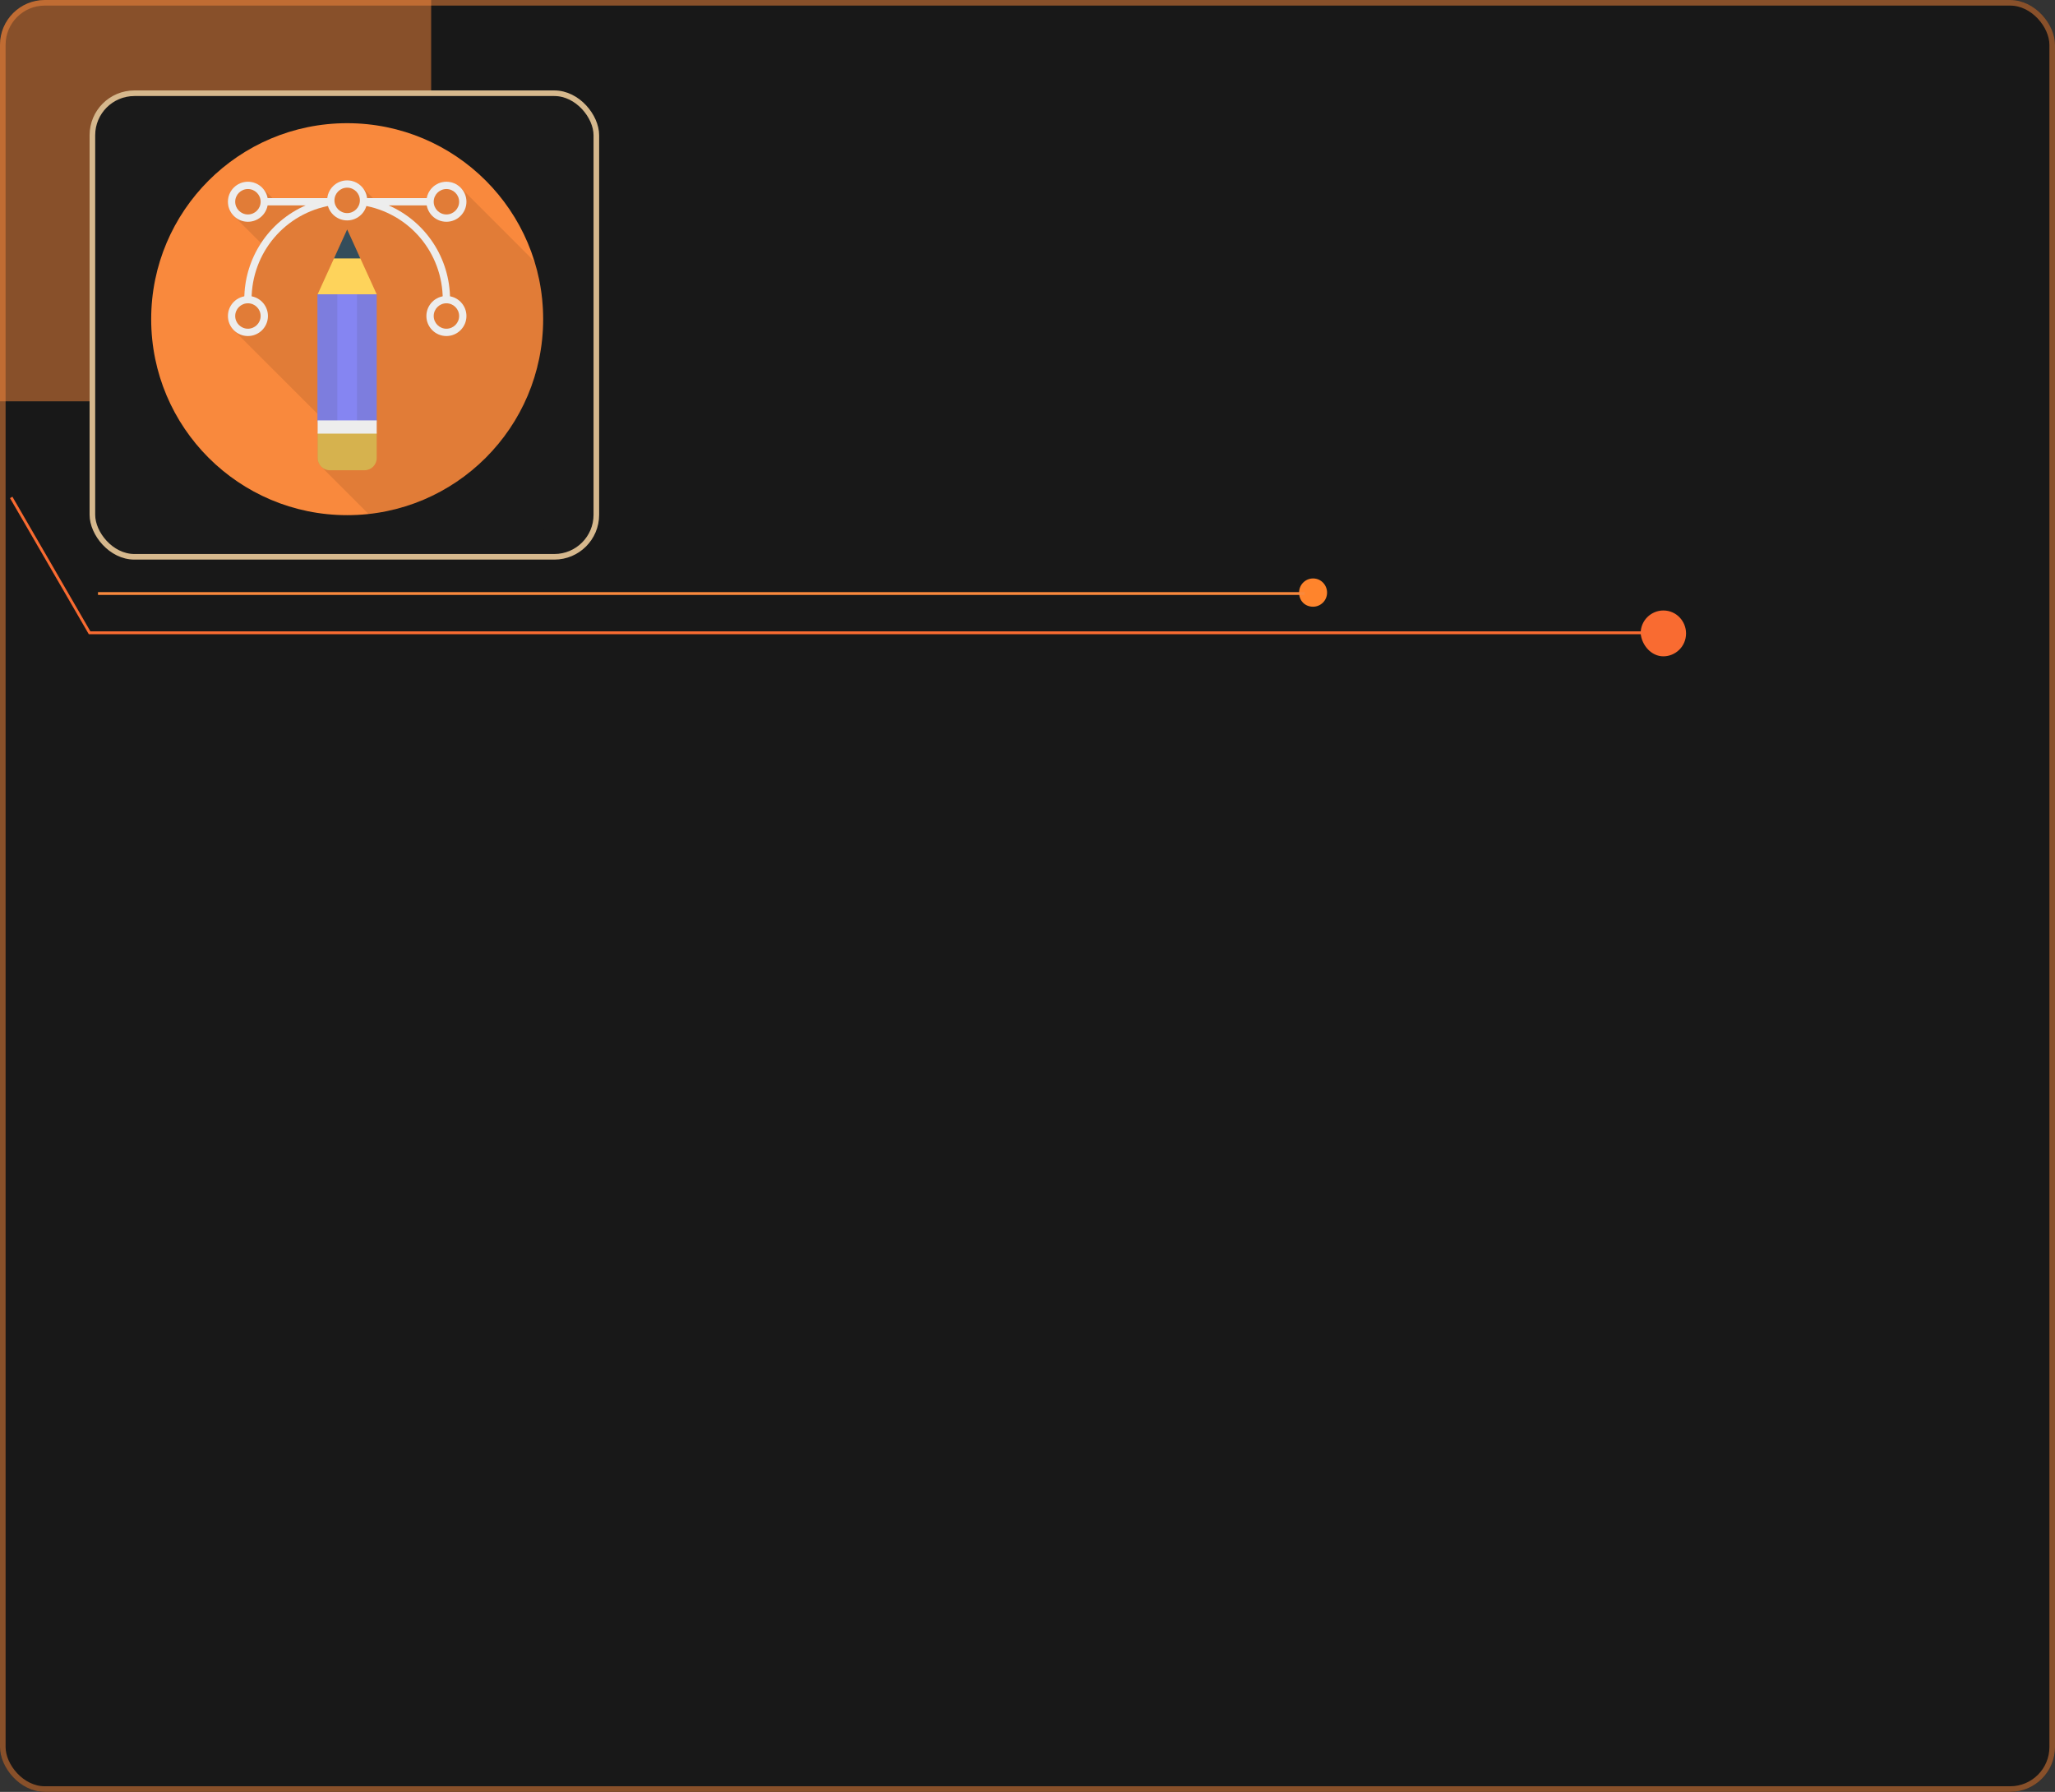 <svg width="367" height="320" viewBox="0 0 367 320" fill="none" xmlns="http://www.w3.org/2000/svg">
<rect x="0" y="0" width="367" height="320" fill="#333333" stroke="none"/>
<rect width="367" height="320" rx="8" fill="#181818"/>
<rect x="0.5" y="0.5" width="366" height="319" rx="7.5" stroke="#F9893D" stroke-opacity="0.5"/>
<path d="M0 8C0 3.582 3.582 0 8 0H77V71.672H0V8Z" fill="#F9893D" fill-opacity="0.5"/>
<rect x="16.5" y="16.651" width="90" height="82.785" rx="7.5" fill="#1A1A1A" stroke="#D6B88D"/>
<rect x="19" y="20.189" width="84" height="74.7" rx="8" fill="#1A1A1A"/>
<path d="M294.5 113.007L16 113.007L2 88.833" stroke="#F96B31" stroke-width="0.5" stroke-miterlimit="10"/>
<path d="M234.5 108.35C235.816 108.35 237 107.287 237 105.826C237 104.498 235.947 103.302 234.5 103.302C233.184 103.302 232 104.365 232 105.826C232 107.287 233.053 108.35 234.5 108.35Z" fill="#FF842C"/>
<path d="M17.5 105.994L41.388 105.994L233 105.994" stroke="#F9893D" stroke-width="0.5" stroke-miterlimit="10"/>
<path d="M297.055 117.209C299.189 117.209 301.11 115.485 301.11 113.115C301.11 110.961 299.402 109.022 297.055 109.022C294.921 109.022 293 110.745 293 113.115C293.213 115.27 294.921 117.209 297.055 117.209Z" fill="#F96B31"/>
<g clip-path="url(#clip0_18_1316)">
<path d="M62 92C81.33 92 97 76.33 97 57C97 37.67 81.33 22 62 22C42.67 22 27 37.67 27 57C27 76.33 42.67 92 62 92Z" fill="#F9893D"/>
<path opacity="0.1" d="M82.24 33.486L82.213 33.465C81.573 32.841 80.692 32.453 79.724 32.453C77.98 32.453 76.519 33.716 76.213 35.373H66.605L64.816 33.585C64.488 33.164 64.073 32.824 63.597 32.584C63.116 32.343 62.574 32.206 62 32.206C60.168 32.206 58.653 33.596 58.451 35.373H48.667L46.879 33.585L46.873 33.59C46.223 32.896 45.304 32.453 44.276 32.453C42.307 32.453 40.699 34.055 40.699 36.029C40.699 37.041 41.126 37.954 41.804 38.61L46.627 43.428C44.834 46.179 43.756 49.433 43.647 52.917C41.973 53.217 40.699 54.678 40.699 56.433C40.699 57.45 41.126 58.364 41.804 59.014L56.728 73.933V81.803C56.728 82.437 57.002 83 57.434 83.394L57.428 83.399L65.818 91.789C83.352 89.887 97.002 75.04 97.002 57C97.002 53.418 96.461 49.962 95.461 46.708L82.267 33.514C82.256 33.508 82.245 33.497 82.24 33.486Z" fill="black"/>
<path d="M56.727 52.559H67.276V75.392H56.727V52.559Z" fill="#7D7DDE"/>
<path d="M56.727 52.559H60.243V75.392H56.727V52.559Z" fill="#7D7DDE"/>
<path d="M60.242 52.559H63.759V75.392H60.242V52.559Z" fill="#8585F2"/>
<path d="M62.098 41.925L59.644 46.152L56.727 52.559H67.276L64.358 46.152L62.098 41.925Z" fill="#FED35B"/>
<path d="M59.645 46.152H64.359L62.002 40.976L59.645 46.152Z" fill="#344D5B"/>
<path d="M44.276 60.012C42.304 60.012 40.699 58.407 40.699 56.434C40.699 54.462 42.304 52.857 44.276 52.857C46.249 52.857 47.853 54.462 47.853 56.434C47.853 58.407 46.249 60.012 44.276 60.012ZM44.276 54.164C43.024 54.164 42.006 55.183 42.006 56.434C42.006 57.686 43.024 58.705 44.276 58.705C45.528 58.705 46.546 57.686 46.546 56.434C46.546 55.183 45.528 54.164 44.276 54.164Z" fill="#EDEDED"/>
<path d="M79.725 60.012C77.753 60.012 76.148 58.407 76.148 56.434C76.148 54.462 77.753 52.857 79.725 52.857C81.698 52.857 83.302 54.462 83.302 56.434C83.302 58.407 81.698 60.012 79.725 60.012ZM79.725 54.164C78.474 54.164 77.455 55.183 77.455 56.434C77.455 57.686 78.474 58.705 79.725 58.705C80.977 58.705 81.995 57.686 81.995 56.434C81.995 55.183 80.977 54.164 79.725 54.164Z" fill="#EDEDED"/>
<path d="M44.276 39.605C42.304 39.605 40.699 38.001 40.699 36.028C40.699 34.056 42.304 32.451 44.276 32.451C46.249 32.451 47.853 34.056 47.853 36.028C47.853 38.001 46.249 39.605 44.276 39.605ZM44.276 33.758C43.024 33.758 42.006 34.776 42.006 36.028C42.006 37.28 43.024 38.298 44.276 38.298C45.528 38.298 46.546 37.28 46.546 36.028C46.546 34.776 45.528 33.758 44.276 33.758Z" fill="#EDEDED"/>
<path d="M79.725 39.605C77.753 39.605 76.148 38.001 76.148 36.028C76.148 34.056 77.753 32.451 79.725 32.451C81.698 32.451 83.302 34.056 83.302 36.028C83.302 38.001 81.698 39.605 79.725 39.605ZM79.725 33.758C78.474 33.758 77.455 34.776 77.455 36.028C77.455 37.28 78.474 38.298 79.725 38.298C80.977 38.298 81.995 37.28 81.995 36.028C81.995 34.776 80.977 33.758 79.725 33.758Z" fill="#EDEDED"/>
<path d="M61.999 39.363C60.027 39.363 58.422 37.758 58.422 35.786C58.422 33.814 60.027 32.209 61.999 32.209C63.971 32.209 65.576 33.814 65.576 35.786C65.576 37.758 63.971 39.363 61.999 39.363ZM61.999 33.516C60.747 33.516 59.729 34.534 59.729 35.786C59.729 37.038 60.747 38.056 61.999 38.056C63.251 38.056 64.269 37.038 64.269 35.786C64.269 34.534 63.251 33.516 61.999 33.516Z" fill="#EDEDED"/>
<path d="M44.928 53.511H43.621C43.621 46.047 48.032 39.545 54.587 36.681H47.198V35.374H59.088L59.194 36.673C50.928 38.039 44.928 45.121 44.928 53.511Z" fill="#EDEDED"/>
<path d="M80.378 53.511H79.071C79.071 45.121 73.071 38.039 64.805 36.673L64.911 35.374H76.801V36.681H69.412C75.967 39.545 80.378 46.047 80.378 53.511Z" fill="#EDEDED"/>
<path d="M56.727 77.219V81.8C56.727 83.003 57.702 83.979 58.905 83.979H65.098C66.301 83.979 67.276 83.003 67.276 81.8V77.219H56.727Z" fill="#D6B24E"/>
<path d="M56.727 75.076H67.276V77.437H56.727V75.076Z" fill="#EDEDED"/>
</g>
<defs>
<clipPath id="clip0_18_1316">
<rect width="70" height="70" fill="white" transform="translate(27 22)"/>
</clipPath>
</defs>
</svg>
